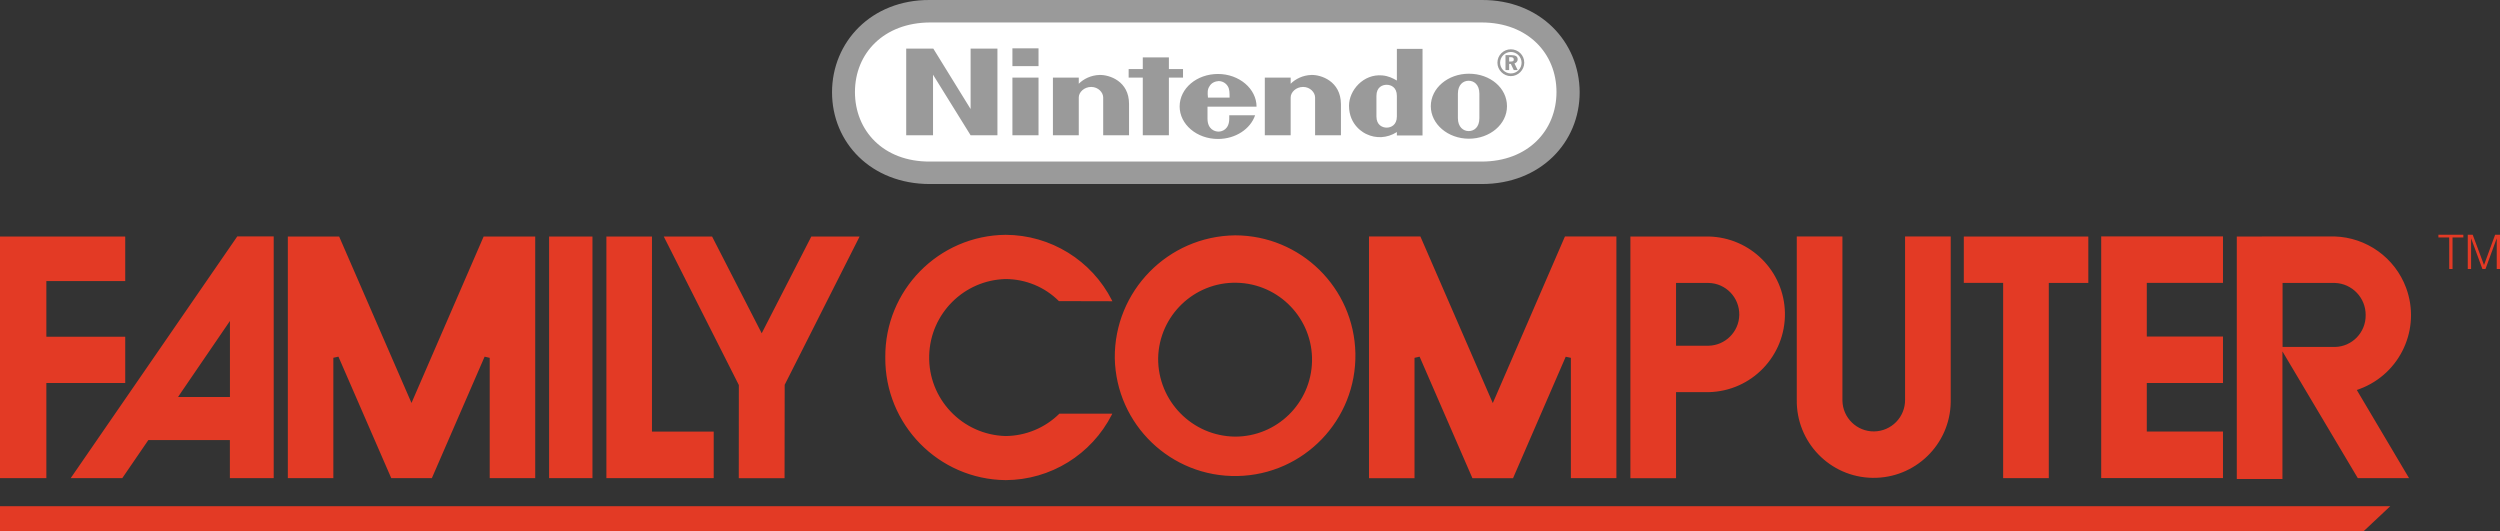 <?xml version="1.0" encoding="utf-8"?>
<!-- Generator: Adobe Illustrator 26.0.3, SVG Export Plug-In . SVG Version: 6.00 Build 0)  -->
<svg version="1.1" id="Layer_1" xmlns="http://www.w3.org/2000/svg" xmlns:xlink="http://www.w3.org/1999/xlink" x="0px" y="0px"
	 viewBox="0 0 3839.1 815.9" style="enable-background:new 0 0 3839.1 815.9;" xml:space="preserve">
<rect x="0" y="0" width="3839.1" height="815.9" fill="#333333" stroke="none"/>
<style type="text/css">
	.st0{fill:#FFFFFF;}
	.st1{fill:#E33A25;}
	.st2{fill:#9A9A9A;}
</style>
<g>
	<path class="st0" d="M2279.9,267.6h-854.4c-69.1,0-125.2-56.1-125.2-125.2v0c0-69.1,56.1-125.2,125.2-125.2h854.4
		c69.1,0,125.2,56.1,125.2,125.2v0C2405.1,211.5,2349,267.6,2279.9,267.6z"/>
	<g>
		<g>
			<g>
				<g>
					<path class="st2" d="M1490.6,167.6l-57.4-93h-41.6v133.1h41.2v-93l57.7,93h41.2V74.6h-41.2v93H1490.6z M1816.7,119.2v-13.1
						H1795v-18h-40.1v18h-21.7v13.1h21.7v88.5h40.1v-88.5H1816.7z M1554.7,207.7h40.1v-88.5h-40.1V207.7z M1554.7,101.6h40.1V74.2
						h-40.1V101.6z M2255.7,113.2c-32.2,0-58.5,22.1-58.5,49.9c0,27.4,26.2,49.9,58.5,49.9c32.2,0,58.5-22.1,58.5-49.9
						S2288.7,113.2,2255.7,113.2z M2271.8,181.4c0,14.2-8.2,19.9-16.5,19.9c-7.9,0-16.5-6-16.5-19.9c0-5.2,0-19.1,0-19.1
						s0-13.1,0-18.4c0-13.9,8.2-19.9,16.5-19.9c7.9,0,16.5,5.6,16.5,19.9c0,5.2,0,15.4,0,18.7
						C2271.8,163.1,2271.8,176.2,2271.8,181.4z M2145.1,123.7c-6.4-3.7-13.1-7.1-22.5-7.9c-28.9-2.6-51,22.9-51,46.5
						c0,30.7,23.6,42.4,27.4,43.9c13.5,6.4,30.7,6.4,46.1-3.4c0,0.7,0,5.2,0,5.2h39.4V75h-39.4
						C2145.1,74.6,2145.1,103.1,2145.1,123.7z M2145.1,163.1c0,0,0,10.1,0,15.7c0,13.5-9.4,17.2-15.7,17.2s-15.7-3.7-15.7-17.2
						c0-4.9,0-15.7,0-15.7s0-11.2,0-15.7c0-13.9,9.4-17.2,15.7-17.2s15.7,3.4,15.7,17.2C2145.1,151.8,2145.1,163.1,2145.1,163.1z
						 M1688.5,115.1c-13.1,0.4-24.4,6-31.9,13.5c0-2.2,0-9.4,0-9.4h-39.7v88.5h39.7c0,0,0-54.4,0-58.1c0-7.9,8.2-16.1,19.1-16.1
						s18.4,8.6,18.4,16.1c0,5.6,0,58.1,0,58.1h39.7c0,0,0-42,0-48C1733.9,124.5,1703.5,114.7,1688.5,115.1z M2013.9,115.1
						c-13.1,0.4-24.4,6-31.9,13.5c0-2.2,0-9.4,0-9.4h-39.7v88.5h39.7c0,0,0-54.4,0-58.1c0-7.9,8.2-16.1,19.1-16.1
						s18.4,8.6,18.4,16.1c0,5.6,0,58.1,0,58.1h39.7c0,0,0-42,0-48C2058.9,124.5,2028.5,114.7,2013.9,115.1z M1929.6,163.8
						c0-27.4-26.6-50.2-59.2-50.2s-58.9,22.1-58.9,49.9c0,27.4,26.2,49.9,58.9,49.9c27,0,49.9-15.4,57-36.4h-39.7c0,0,0,0.4,0,5.2
						c0,16.1-10.5,19.9-16.5,19.9s-16.9-3.7-16.9-19.9c0-4.9,0-18.4,0-18.4H1929.6z M1857.2,132.7c3-5.6,9-7.9,14.2-8.2
						c5.2,0,10.9,2.6,14.2,8.2c2.6,4.5,2.6,9.7,2.6,17.2H1855C1854.2,142.1,1854.2,137.2,1857.2,132.7z M2330.6,91.1
						c0-4.5-3.4-6.4-9.7-6.4h-9v22.9h5.6v-9.4h2.6l4.5,9.4h6l-4.9-10.1C2328.8,96.3,2330.6,94.1,2330.6,91.1z M2320.1,94.5h-2.6
						v-6.7h2.2c3.4,0,4.9,1.1,4.9,3.4C2325,93.7,2323.1,94.5,2320.1,94.5z M2320.1,75.7c-11.2,0-20.6,9-20.6,20.6
						c0,11.2,9.4,20.6,20.6,20.6c11.2,0,20.6-9.4,20.6-20.6C2340.8,84.7,2331.4,75.7,2320.1,75.7z M2320.1,112.8
						c-9,0-16.5-7.5-16.5-16.5s7.5-16.5,16.5-16.5s16.5,7.5,16.5,16.5S2329.5,112.8,2320.1,112.8z M2275.5,0h-847.9
						c-89.6-0.4-149.9,64.5-149.9,141.7s60,140.9,150.3,140.9h847.5c90,0,150.3-63.7,150.3-140.9C2425.5,64.1,2365.1-0.4,2275.5,0z
						 M2275.2,248.1H1428c-71.6,0.4-115.1-47.6-115.1-106.8S1356.8,34.9,1428,34.5h847.1c71.2,0,115.1,47.6,115.1,106.8
						S2346.4,248.1,2275.2,248.1z M2275.5,0h-847.9c-89.6-0.4-149.9,64.5-149.9,141.7s60,140.9,150.3,140.9h847.5
						c90,0,150.3-63.7,150.3-140.9C2425.5,64.1,2365.1-0.4,2275.5,0z M2275.2,248.1H1428c-71.6,0.4-115.1-47.6-115.1-106.8
						S1356.8,34.9,1428,34.5h847.1c71.2,0,115.1,47.6,115.1,106.8S2346.4,248.1,2275.2,248.1z M2275.5,0h-847.9
						c-89.6-0.4-149.9,64.5-149.9,141.7s60,140.9,150.3,140.9h847.5c90,0,150.3-63.7,150.3-140.9C2425.5,64.1,2365.1-0.4,2275.5,0z
						 M2275.2,248.1H1428c-71.6,0.4-115.1-47.6-115.1-106.8S1356.8,34.9,1428,34.5h847.1c71.2,0,115.1,47.6,115.1,106.8
						S2346.4,248.1,2275.2,248.1z"/>
				</g>
			</g>
			<g>
				<g>
					<polygon class="st1" points="3670.6,777.3 3629.5,815.9 0,815.9 0,777.3 					"/>
					<path class="st1" d="M1359.5,548.9c-0.8,103,81.8,187.3,184.8,188.4c68.9-0.3,131.9-39.2,163.1-100.6l0.7-1.5h-81.2
						c-22,21.8-51.6,34.1-82.6,34.4c-66.6-1.8-119.2-57.1-117.4-123.7c1.7-64.2,53.3-115.8,117.4-117.4
						c30.7,0.1,60.1,12.2,81.8,33.9l82.1,0.2l-0.7-1.5c-31.2-61.4-94.2-100.2-163.1-100.5C1441.2,361.6,1358.6,445.8,1359.5,548.9z
						 M1711.9,549.9c2,102,86.3,183.1,188.4,181.1c102-2,183.1-86.3,181.1-188.4c-2-100.6-84.1-181.1-184.7-181.2
						C1793.6,362.6,1711,446.9,1711.9,549.9L1711.9,549.9z M1778.5,549.9c1.4-65.2,55.3-117.1,120.6-115.7
						c65.2,1.4,117.1,55.3,115.7,120.6c-1.4,64.3-53.8,115.7-118.1,115.7C1830.7,669.8,1777.9,615.8,1778.5,549.9L1778.5,549.9z
						 M3412.9,363h-186.2v371.1h187v-71.4h-117v-74.5h117v-71.4h-117v-82.4h117V363h-1.1h0.2v0H3412.9z M419.5,363h-55.1
						L108.6,734.2h79.2c0,0,39.5-57.5,40-58.4H353v58.4h67.3V363H419.5L419.5,363z M277.8,603.1l75.3-110.2v116.8h-79.7
						C274.8,607.5,277.8,603.1,277.8,603.1z M2481.3,363.1h-78.1c0,0-109,251.9-110.8,255.9c-1.8-4.1-111.2-255.9-111.2-255.9h-78.9
						v371.2h69.9V549.5c1.2-0.3,6.6-1.5,7.8-1.8l81.1,186.6h62.4c0,0,80.3-184.9,80.9-186.5c1.2,0.2,6.6,1.5,7.9,1.7v184.7h69.9
						V363.1H2481.3L2481.3,363.1z M2994.7,363.1h-69.2v250.6c0.4,26.6-20.9,48.4-47.4,48.8c-26.6,0.4-48.4-20.9-48.8-47.4
						c0-0.4,0-0.9,0-1.4V363.1h-70.1v250.6c-1.1,65.3,51,119.1,116.3,120.1s119.1-51,120.1-116.3c0-1.3,0-2.5,0-3.8V363.2
						L2994.7,363.1L2994.7,363.1z M3436,363.2h-1.1v372.4h70.1v-196c3.5,5.9,115.7,194.6,115.7,194.6h78.7c0,0-79-133.2-80.2-135.3
						c1.5-0.5,4.6-1.7,4.6-1.7c62.6-23.4,94.3-93,71-155.5c-17.2-46-60.5-77-109.6-78.6L3436,363.2L3436,363.2z M3585.6,434.5
						c26.4,0.9,47.4,22.8,47.2,49.3c0.4,26.6-20.7,48.5-47.2,49h-80.4v-98.3H3585.6L3585.6,434.5z M2504.6,363.2h-0.9v371.1h70.1
						V602.2h49.9c66-1.3,118.4-55.7,117.3-121.7c-1.2-64.3-53-116-117.3-117.3H2504.6L2504.6,363.2z M2623.7,434.5
						c26.7,0.5,47.7,22.6,47.2,49.2c-0.5,25.8-21.4,46.7-47.2,47.2h-49.9v-96.4L2623.7,434.5L2623.7,434.5z M3205.9,363.2h-190.2
						v71.2h60.4v299.8h70.1V434.5h60.7v-71.2L3205.9,363.2L3205.9,363.2z M1318.4,363.2h-72.5c0,0-74.5,145.2-76.2,148.6
						c-1.7-3.3-76.2-148.6-76.2-148.6h-74.2l115.3,228.1l-0.1,143h70.3l0.2-143.4c0.1,0,114.3-226.2,114.3-226.2l0.7-1.5H1318.4
						L1318.4,363.2z M1000.2,363.2h-69v371H1096v-71.4h-94.8V363.2H1000.2L1000.2,363.2z M908.9,363.2h-65.7v371h66.6v-371H908.9
						L908.9,363.2z M820.9,363.2h-78.2c0,0-109,251.6-110.8,255.6L520.8,363.2H442v371h69.9V549.4c1.2-0.2,6.6-1.5,7.8-1.7
						c0.6,1.5,81.1,186.5,81.1,186.5h62.4l81-186.5c1.2,0.3,6.6,1.5,7.8,1.8v184.7h69.9v-371H820.9L820.9,363.2z M191.4,363.2H0v371
						h71.2V588.1h121.1v-71H71.2v-85.5h121.1v-68.3L191.4,363.2L191.4,363.2z"/>
					<g>
						<path class="st1" d="M3744.5,360.5h38.3v4.2h-16.6v48.4h-5.1v-48.4h-16.6L3744.5,360.5L3744.5,360.5z"/>
						<path class="st1" d="M3789.6,413.1v-52.6h7.6l17.3,46.4h0.1l17-46.4h7.5v52.6h-5v-46.9h-0.1l-17.2,46.9h-4.7l-17.3-46.9h-0.1
							v46.9H3789.6L3789.6,413.1z"/>
					</g>
				</g>
			</g>
		</g>
	</g>
</g>
</svg>
